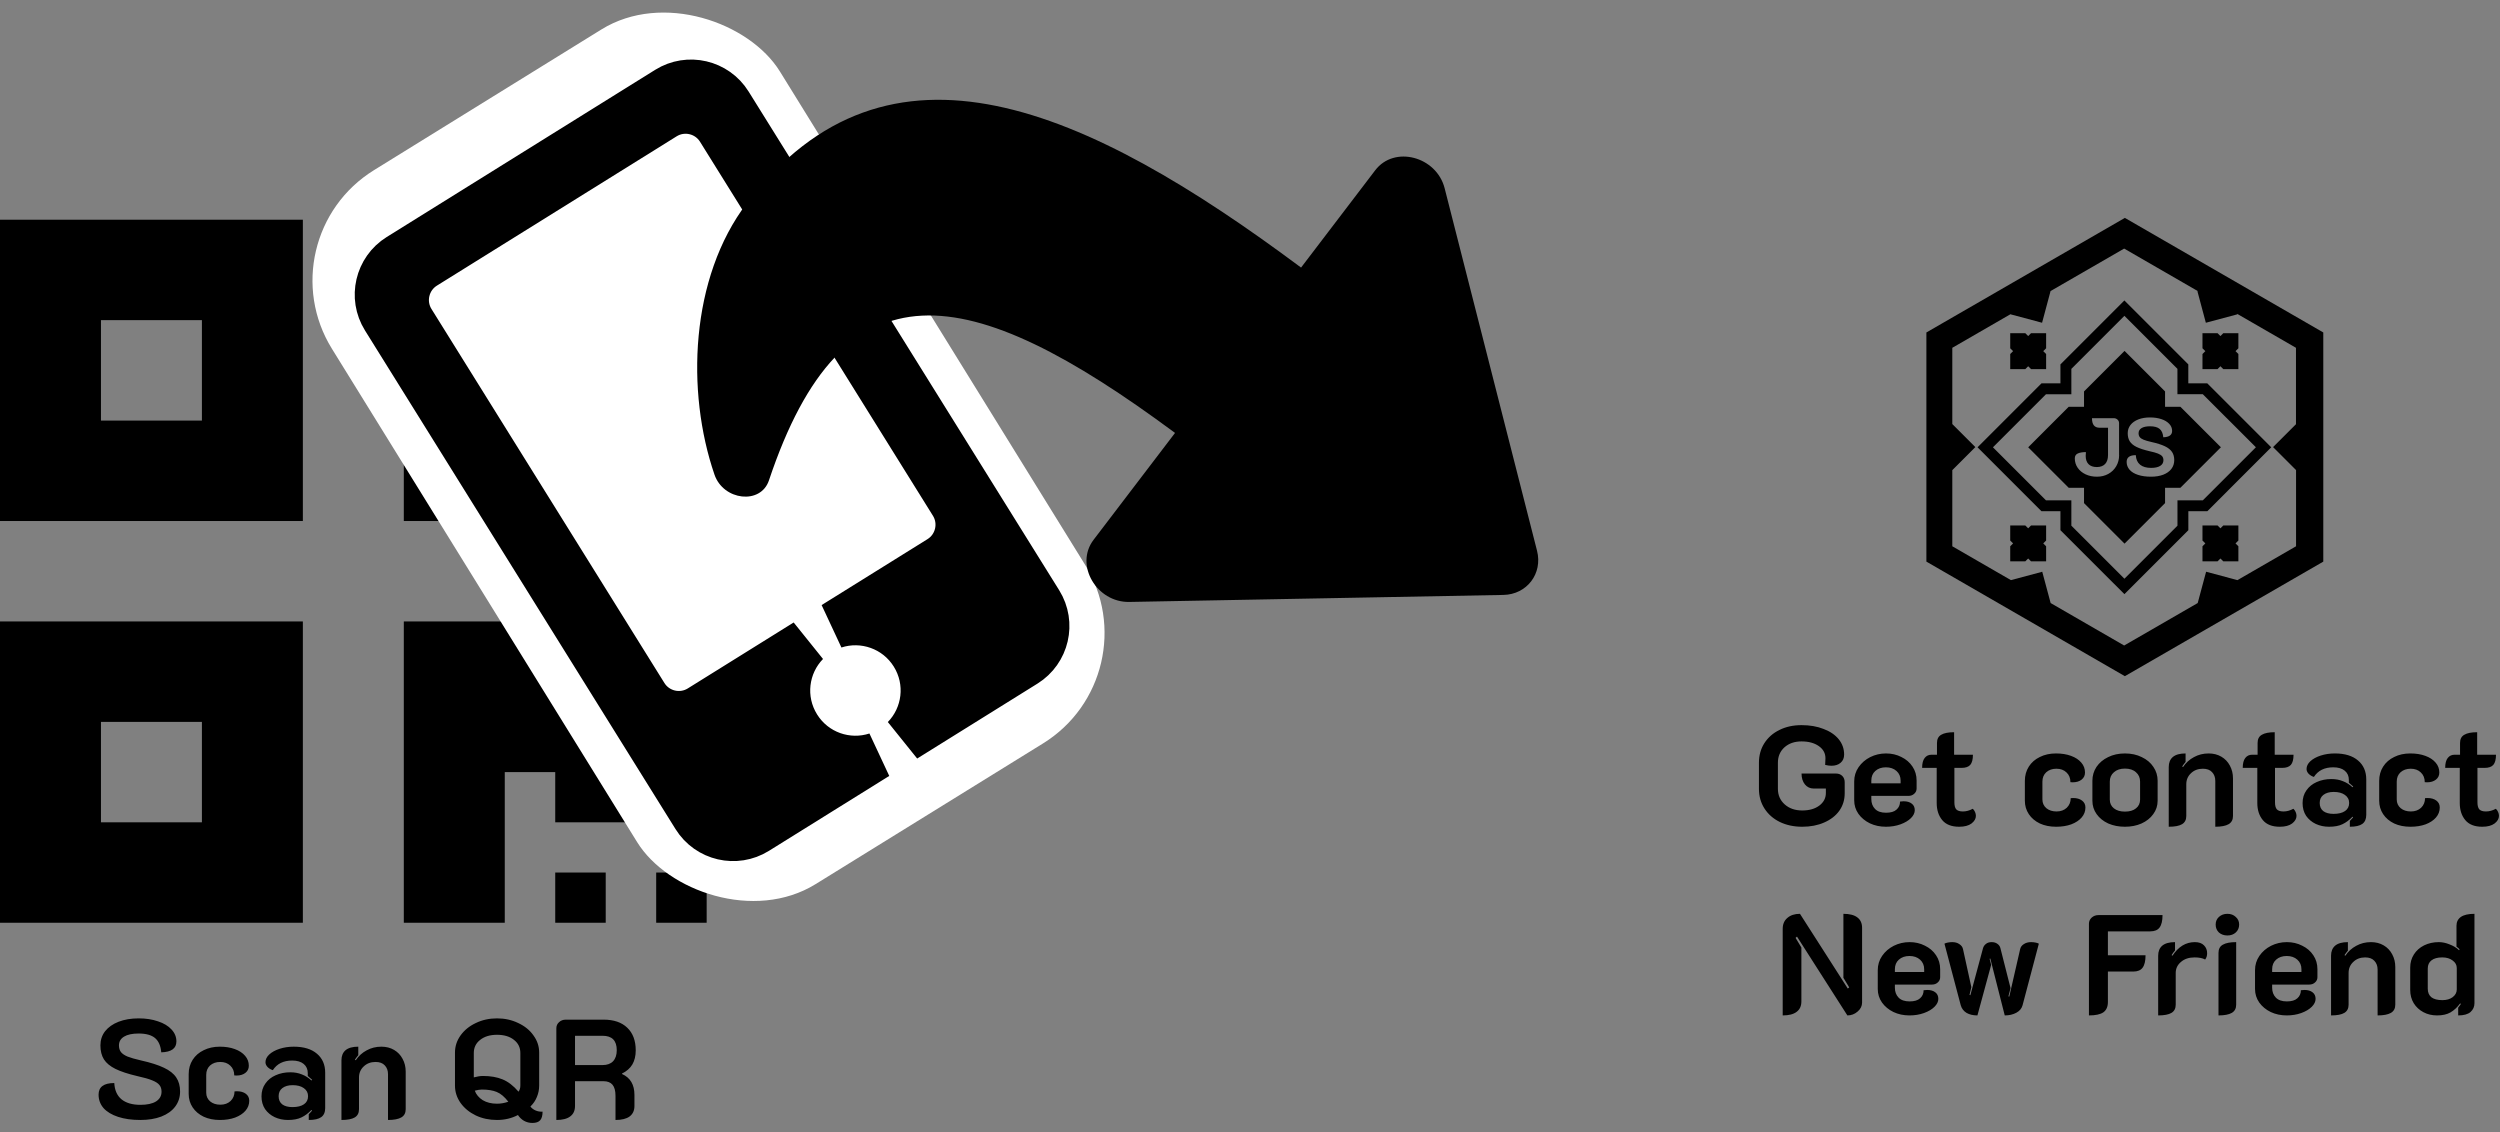 <?xml version="1.0" encoding="UTF-8"?>
<svg width="212px" height="96px" viewBox="0 0 212 96" version="1.1" xmlns="http://www.w3.org/2000/svg" xmlns:xlink="http://www.w3.org/1999/xlink">
    <rect x="0" y="0" width="212" height="96" fill="#808080" stroke="none"/>
    <!-- Generator: Sketch 62 (91390) - https://sketch.com -->
    <title>Group 276</title>
    <desc>Created with Sketch.</desc>
    <g id="Page-1" stroke="none" stroke-width="1" fill="none" fill-rule="evenodd">
        <g id="Artboard" transform="translate(-177, -188)" fill-rule="nonzero">
            <g id="Group-276" transform="translate(177, 184)">
                <path d="M180.188,22.477 L163.358,32.193 L163.358,51.625 L180.188,61.34 L197.015,51.625 L197.015,32.193 L180.188,22.477 Z M194.705,39.966 L192.756,41.914 L194.705,43.863 L194.705,50.324 L189.734,53.195 L187.078,52.483 L186.365,55.138 L180.128,58.739 L173.894,55.138 L173.182,52.483 L170.526,53.195 L165.555,50.324 L165.555,43.868 L167.509,41.914 L165.555,39.96 L165.555,33.494 L170.499,30.639 L170.496,30.655 L173.168,31.37 L173.883,28.698 L173.867,28.693 L180.128,25.079 L186.379,28.688 L186.341,28.698 L187.056,31.37 L189.728,30.655 L189.717,30.617 L194.699,33.494 L194.699,39.966 L194.705,39.966 Z" id="Shape" fill="#000000"></path>
                <path d="M184.897,38.495 L183.597,38.495 L183.597,37.194 L180.161,33.758 L176.725,37.194 L176.725,38.495 L175.425,38.495 L171.992,41.931 L175.425,45.363 L176.725,45.363 L176.725,46.664 L180.161,50.1 L183.597,46.664 L183.597,45.363 L184.897,45.363 L188.333,41.928 L184.897,38.495 Z M179.702,42.589 C179.702,42.94 179.621,43.253 179.459,43.531 C179.297,43.809 179.073,44.028 178.787,44.187 C178.501,44.346 178.177,44.424 177.816,44.424 C177.462,44.424 177.141,44.357 176.855,44.222 C176.569,44.087 176.348,43.901 176.186,43.666 C176.024,43.431 175.943,43.164 175.943,42.87 C175.943,42.673 176.026,42.535 176.191,42.457 C176.356,42.379 176.59,42.338 176.887,42.338 C176.874,42.422 176.866,42.53 176.866,42.659 C176.866,42.961 176.947,43.196 177.109,43.361 C177.271,43.526 177.505,43.606 177.813,43.606 C178.115,43.606 178.35,43.517 178.515,43.345 C178.679,43.169 178.76,42.918 178.76,42.592 L178.76,40.273 L178.053,40.273 C177.835,40.273 177.67,40.206 177.562,40.074 C177.454,39.941 177.4,39.736 177.4,39.461 L179.243,39.461 C179.37,39.461 179.475,39.502 179.565,39.583 C179.654,39.663 179.697,39.766 179.697,39.888 L179.697,42.589 L179.702,42.589 Z M184.134,43.763 C183.972,43.976 183.742,44.138 183.445,44.254 C183.149,44.367 182.803,44.424 182.406,44.424 C181.985,44.424 181.618,44.373 181.305,44.27 C180.992,44.168 180.752,44.022 180.587,43.833 C180.423,43.644 180.339,43.423 180.339,43.172 C180.339,42.789 180.598,42.597 181.116,42.597 C181.135,42.953 181.254,43.221 181.478,43.404 C181.699,43.585 182.012,43.677 182.414,43.677 C182.746,43.677 183.003,43.62 183.186,43.507 C183.367,43.393 183.459,43.231 183.459,43.026 C183.459,42.891 183.424,42.781 183.354,42.694 C183.283,42.608 183.165,42.53 182.997,42.462 C182.83,42.395 182.584,42.327 182.261,42.257 C181.802,42.149 181.443,42.03 181.178,41.901 C180.914,41.771 180.725,41.612 180.606,41.428 C180.49,41.245 180.431,41.013 180.431,40.738 C180.431,40.471 180.509,40.238 180.666,40.036 C180.822,39.836 181.043,39.68 181.332,39.566 C181.618,39.453 181.95,39.399 182.323,39.399 C182.682,39.399 183.003,39.448 183.286,39.542 C183.57,39.636 183.791,39.772 183.953,39.944 C184.115,40.117 184.196,40.317 184.196,40.541 C184.196,40.886 183.945,41.067 183.445,41.08 C183.418,40.759 183.316,40.522 183.138,40.373 C182.96,40.225 182.69,40.149 182.325,40.149 C182.012,40.149 181.772,40.201 181.602,40.303 C181.435,40.406 181.351,40.551 181.351,40.738 C181.351,40.87 181.384,40.978 181.448,41.064 C181.513,41.151 181.624,41.226 181.778,41.288 C181.931,41.35 182.15,41.415 182.436,41.48 C182.916,41.588 183.297,41.706 183.578,41.841 C183.858,41.974 184.061,42.136 184.188,42.325 C184.314,42.513 184.376,42.745 184.376,43.021 C184.376,43.301 184.296,43.55 184.134,43.763 Z" id="Shape" fill="#000000"></path>
                <polygon id="Path" fill="#000000" points="173.511 35.3 172.232 35.3 171.989 35.057 171.746 35.3 170.467 35.3 170.467 34.02 170.71 33.777 170.467 33.535 170.467 32.255 171.746 32.255 171.989 32.498 172.232 32.255 173.511 32.255 173.511 33.535 173.268 33.777 173.511 34.02"></polygon>
                <polygon id="Path" fill="#000000" points="189.815 35.3 188.535 35.3 188.292 35.057 188.049 35.3 186.77 35.3 186.77 34.02 187.013 33.777 186.77 33.535 186.77 32.255 188.049 32.255 188.292 32.498 188.535 32.255 189.815 32.255 189.815 33.535 189.572 33.777 189.815 34.02"></polygon>
                <polygon id="Path" fill="#000000" points="189.815 51.603 188.535 51.603 188.292 51.36 188.049 51.603 186.77 51.603 186.77 50.324 187.013 50.081 186.77 49.838 186.77 48.559 188.049 48.559 188.292 48.802 188.535 48.559 189.815 48.559 189.815 49.838 189.572 50.081 189.815 50.324"></polygon>
                <polygon id="Path" fill="#000000" points="173.511 51.603 172.232 51.603 171.989 51.36 171.746 51.603 170.467 51.603 170.467 50.324 170.71 50.081 170.467 49.838 170.467 48.559 171.746 48.559 171.989 48.802 172.232 48.559 173.511 48.559 173.511 49.838 173.268 50.081 173.511 50.324"></polygon>
                <path d="M180.15,54.383 L174.725,48.961 L174.725,47.352 L173.117,47.352 L167.695,41.931 L173.117,36.509 L174.725,36.509 L174.725,34.9 L180.147,29.478 L185.569,34.9 L185.569,36.509 L187.178,36.509 L192.6,41.931 L187.18,47.352 L185.572,47.352 L185.572,48.961 L180.15,54.383 Z M175.651,48.578 L180.15,53.077 L184.649,48.578 L184.649,46.427 L186.8,46.427 L191.299,41.928 L186.797,37.429 L184.646,37.429 L184.646,35.278 L180.15,30.782 L175.651,35.281 L175.651,37.432 L173.5,37.432 L169.001,41.931 L173.5,46.429 L175.651,46.429 L175.651,48.578 Z" id="Shape" fill="#000000"></path>
                <path d="M152.83,74.108 C152.118,74.108 151.482,73.972 150.922,73.7 C150.37,73.428 149.938,73.048 149.626,72.56 C149.314,72.072 149.158,71.516 149.158,70.892 L149.158,68.684 C149.158,68.06 149.31,67.508 149.614,67.028 C149.926,66.54 150.354,66.164 150.898,65.9 C151.442,65.628 152.066,65.492 152.77,65.492 C153.474,65.492 154.098,65.6 154.642,65.816 C155.194,66.024 155.622,66.316 155.926,66.692 C156.23,67.068 156.382,67.5 156.382,67.988 C156.382,68.284 156.282,68.516 156.082,68.684 C155.89,68.852 155.63,68.936 155.302,68.936 C155.142,68.936 154.966,68.912 154.774,68.864 C154.79,68.672 154.798,68.484 154.798,68.3 C154.798,67.876 154.61,67.532 154.234,67.268 C153.858,67.004 153.37,66.872 152.77,66.872 C152.178,66.872 151.694,67.04 151.318,67.376 C150.95,67.712 150.766,68.148 150.766,68.684 L150.766,70.892 C150.766,71.428 150.958,71.868 151.342,72.212 C151.726,72.556 152.222,72.728 152.83,72.728 C153.422,72.728 153.902,72.592 154.27,72.32 C154.646,72.04 154.834,71.68 154.834,71.24 L154.834,70.868 L153.802,70.868 C153.498,70.868 153.25,70.752 153.058,70.52 C152.866,70.28 152.77,69.972 152.77,69.596 L155.686,69.596 C155.91,69.596 156.09,69.664 156.226,69.8 C156.362,69.936 156.43,70.116 156.43,70.34 L156.43,71.276 C156.43,71.828 156.278,72.32 155.974,72.752 C155.67,73.176 155.242,73.508 154.69,73.748 C154.146,73.988 153.526,74.108 152.83,74.108 Z M159.924,74.108 C159.428,74.108 158.976,74.012 158.568,73.82 C158.16,73.62 157.836,73.352 157.596,73.016 C157.356,72.672 157.236,72.288 157.236,71.864 L157.236,70.268 C157.236,69.82 157.36,69.416 157.608,69.056 C157.856,68.696 158.184,68.412 158.592,68.204 C159.008,67.996 159.456,67.892 159.936,67.892 C160.408,67.892 160.84,67.992 161.232,68.192 C161.632,68.384 161.948,68.656 162.18,69.008 C162.412,69.352 162.528,69.748 162.528,70.196 L162.528,70.868 C162.528,71.044 162.46,71.192 162.324,71.312 C162.196,71.432 162.032,71.492 161.832,71.492 L158.688,71.492 L158.688,71.756 C158.688,72.1 158.792,72.38 159,72.596 C159.208,72.812 159.52,72.92 159.936,72.92 C160.336,72.92 160.632,72.832 160.824,72.656 C161.024,72.48 161.124,72.252 161.124,71.972 C161.268,71.956 161.368,71.948 161.424,71.948 C161.72,71.948 161.952,72.016 162.12,72.152 C162.288,72.28 162.372,72.464 162.372,72.704 C162.372,72.936 162.264,73.16 162.048,73.376 C161.832,73.592 161.536,73.768 161.16,73.904 C160.784,74.04 160.372,74.108 159.924,74.108 Z M161.172,70.424 L161.172,70.196 C161.172,69.86 161.056,69.588 160.824,69.38 C160.592,69.172 160.292,69.068 159.924,69.068 C159.556,69.068 159.256,69.172 159.024,69.38 C158.8,69.58 158.688,69.852 158.688,70.196 L158.688,70.424 L161.172,70.424 Z M166.14,74.108 C165.492,74.108 165.012,73.92 164.7,73.544 C164.388,73.168 164.232,72.684 164.232,72.092 L164.232,69.116 L162.996,69.116 C162.996,68.74 163.068,68.46 163.212,68.276 C163.356,68.092 163.548,68 163.788,68 L164.256,68 L164.256,67.004 C164.256,66.676 164.376,66.444 164.616,66.308 C164.856,66.164 165.22,66.092 165.708,66.092 L165.708,68 L167.304,68 C167.304,68.4 167.228,68.688 167.076,68.864 C166.924,69.032 166.68,69.116 166.344,69.116 L165.732,69.116 L165.732,72.032 C165.732,72.312 165.784,72.512 165.888,72.632 C166,72.752 166.188,72.812 166.452,72.812 C166.732,72.812 167.012,72.736 167.292,72.584 C167.372,72.656 167.436,72.748 167.484,72.86 C167.532,72.964 167.556,73.072 167.556,73.184 C167.556,73.424 167.432,73.64 167.184,73.832 C166.936,74.016 166.588,74.108 166.14,74.108 Z M174.36,74.108 C173.84,74.108 173.38,74.016 172.98,73.832 C172.58,73.64 172.268,73.376 172.044,73.04 C171.82,72.704 171.708,72.324 171.708,71.9 L171.708,70.22 C171.708,69.764 171.82,69.36 172.044,69.008 C172.268,68.656 172.58,68.384 172.98,68.192 C173.38,67.992 173.836,67.892 174.348,67.892 C174.828,67.892 175.252,67.96 175.62,68.096 C175.996,68.232 176.288,68.424 176.496,68.672 C176.704,68.912 176.808,69.192 176.808,69.512 C176.808,69.76 176.712,69.96 176.52,70.112 C176.328,70.264 176.076,70.34 175.764,70.34 C175.676,70.34 175.612,70.336 175.572,70.328 C175.572,69.984 175.46,69.708 175.236,69.5 C175.02,69.292 174.736,69.188 174.384,69.188 C174.032,69.188 173.744,69.288 173.52,69.488 C173.304,69.688 173.196,69.952 173.196,70.28 L173.196,71.792 C173.196,72.096 173.308,72.344 173.532,72.536 C173.756,72.72 174.044,72.812 174.396,72.812 C174.748,72.812 175.036,72.708 175.26,72.5 C175.484,72.284 175.596,72.012 175.596,71.684 C175.644,71.676 175.712,71.672 175.8,71.672 C176.112,71.672 176.364,71.744 176.556,71.888 C176.748,72.032 176.844,72.228 176.844,72.476 C176.844,72.796 176.736,73.08 176.52,73.328 C176.312,73.568 176.02,73.76 175.644,73.904 C175.268,74.04 174.84,74.108 174.36,74.108 Z M180.195,74.108 C179.675,74.108 179.203,74.016 178.779,73.832 C178.363,73.64 178.035,73.376 177.795,73.04 C177.555,72.704 177.435,72.324 177.435,71.9 L177.435,70.208 C177.435,69.776 177.551,69.384 177.783,69.032 C178.023,68.68 178.351,68.404 178.767,68.204 C179.183,67.996 179.659,67.892 180.195,67.892 C180.731,67.892 181.207,67.996 181.623,68.204 C182.047,68.404 182.375,68.68 182.607,69.032 C182.847,69.384 182.967,69.776 182.967,70.208 L182.967,71.9 C182.967,72.324 182.843,72.704 182.595,73.04 C182.355,73.376 182.023,73.64 181.599,73.832 C181.183,74.016 180.715,74.108 180.195,74.108 Z M180.195,72.824 C180.595,72.824 180.907,72.732 181.131,72.548 C181.363,72.364 181.479,72.116 181.479,71.804 L181.479,70.28 C181.479,69.952 181.363,69.688 181.131,69.488 C180.907,69.28 180.595,69.176 180.195,69.176 C179.803,69.176 179.491,69.28 179.259,69.488 C179.027,69.688 178.911,69.952 178.911,70.28 L178.911,71.804 C178.911,72.116 179.027,72.364 179.259,72.548 C179.491,72.732 179.803,72.824 180.195,72.824 Z M183.909,69.044 C183.909,68.676 184.025,68.392 184.257,68.192 C184.497,67.992 184.857,67.892 185.337,67.892 L185.337,68.612 C185.241,68.724 185.145,68.852 185.049,68.996 L185.121,69.044 C185.361,68.684 185.669,68.404 186.045,68.204 C186.421,67.996 186.837,67.892 187.293,67.892 C187.701,67.892 188.061,67.984 188.373,68.168 C188.685,68.352 188.925,68.604 189.093,68.924 C189.269,69.244 189.357,69.604 189.357,70.004 L189.357,73.196 C189.357,73.516 189.233,73.748 188.985,73.892 C188.737,74.036 188.361,74.108 187.857,74.108 L187.857,70.22 C187.857,69.916 187.765,69.668 187.581,69.476 C187.405,69.284 187.145,69.188 186.801,69.188 C186.393,69.188 186.057,69.316 185.793,69.572 C185.529,69.82 185.397,70.132 185.397,70.508 L185.397,73.196 C185.397,73.516 185.277,73.748 185.037,73.892 C184.797,74.036 184.421,74.108 183.909,74.108 L183.909,69.044 Z M193.328,74.108 C192.68,74.108 192.2,73.92 191.888,73.544 C191.576,73.168 191.42,72.684 191.42,72.092 L191.42,69.116 L190.184,69.116 C190.184,68.74 190.256,68.46 190.4,68.276 C190.544,68.092 190.736,68 190.976,68 L191.444,68 L191.444,67.004 C191.444,66.676 191.564,66.444 191.804,66.308 C192.044,66.164 192.408,66.092 192.896,66.092 L192.896,68 L194.492,68 C194.492,68.4 194.416,68.688 194.264,68.864 C194.112,69.032 193.868,69.116 193.532,69.116 L192.92,69.116 L192.92,72.032 C192.92,72.312 192.972,72.512 193.076,72.632 C193.188,72.752 193.376,72.812 193.64,72.812 C193.92,72.812 194.2,72.736 194.48,72.584 C194.56,72.656 194.624,72.748 194.672,72.86 C194.72,72.964 194.744,73.072 194.744,73.184 C194.744,73.424 194.62,73.64 194.372,73.832 C194.124,74.016 193.776,74.108 193.328,74.108 Z M197.503,74.108 C197.095,74.108 196.719,74.028 196.375,73.868 C196.039,73.708 195.767,73.48 195.559,73.184 C195.359,72.88 195.259,72.52 195.259,72.104 C195.259,71.688 195.367,71.328 195.583,71.024 C195.799,70.712 196.091,70.476 196.459,70.316 C196.835,70.148 197.247,70.064 197.695,70.064 C198.063,70.064 198.391,70.124 198.679,70.244 C198.975,70.356 199.247,70.528 199.495,70.76 L199.555,70.7 C199.483,70.628 199.359,70.52 199.183,70.376 L199.183,70.136 C199.183,69.808 199.067,69.548 198.835,69.356 C198.603,69.164 198.279,69.068 197.863,69.068 C197.119,69.068 196.571,69.34 196.219,69.884 C196.043,69.828 195.895,69.74 195.775,69.62 C195.655,69.492 195.595,69.356 195.595,69.212 C195.595,68.972 195.703,68.752 195.919,68.552 C196.135,68.352 196.427,68.192 196.795,68.072 C197.163,67.952 197.563,67.892 197.995,67.892 C198.843,67.892 199.499,68.092 199.963,68.492 C200.427,68.884 200.659,69.42 200.659,70.1 L200.659,73.1 C200.659,73.452 200.547,73.708 200.323,73.868 C200.099,74.028 199.747,74.108 199.267,74.108 L199.267,73.616 C199.403,73.48 199.495,73.38 199.543,73.316 L199.495,73.256 C199.231,73.536 198.947,73.748 198.643,73.892 C198.347,74.036 197.967,74.108 197.503,74.108 Z M197.887,73.016 C198.303,73.016 198.627,72.936 198.859,72.776 C199.091,72.616 199.207,72.388 199.207,72.092 C199.207,71.804 199.087,71.576 198.847,71.408 C198.615,71.24 198.299,71.156 197.899,71.156 C197.531,71.156 197.239,71.24 197.023,71.408 C196.815,71.568 196.711,71.796 196.711,72.092 C196.711,72.396 196.815,72.628 197.023,72.788 C197.231,72.94 197.519,73.016 197.887,73.016 Z M204.407,74.108 C203.887,74.108 203.427,74.016 203.027,73.832 C202.627,73.64 202.315,73.376 202.091,73.04 C201.867,72.704 201.755,72.324 201.755,71.9 L201.755,70.22 C201.755,69.764 201.867,69.36 202.091,69.008 C202.315,68.656 202.627,68.384 203.027,68.192 C203.427,67.992 203.883,67.892 204.395,67.892 C204.875,67.892 205.299,67.96 205.667,68.096 C206.043,68.232 206.335,68.424 206.543,68.672 C206.751,68.912 206.855,69.192 206.855,69.512 C206.855,69.76 206.759,69.96 206.567,70.112 C206.375,70.264 206.123,70.34 205.811,70.34 C205.723,70.34 205.659,70.336 205.619,70.328 C205.619,69.984 205.507,69.708 205.283,69.5 C205.067,69.292 204.783,69.188 204.431,69.188 C204.079,69.188 203.791,69.288 203.567,69.488 C203.351,69.688 203.243,69.952 203.243,70.28 L203.243,71.792 C203.243,72.096 203.355,72.344 203.579,72.536 C203.803,72.72 204.091,72.812 204.443,72.812 C204.795,72.812 205.083,72.708 205.307,72.5 C205.531,72.284 205.643,72.012 205.643,71.684 C205.691,71.676 205.759,71.672 205.847,71.672 C206.159,71.672 206.411,71.744 206.603,71.888 C206.795,72.032 206.891,72.228 206.891,72.476 C206.891,72.796 206.783,73.08 206.567,73.328 C206.359,73.568 206.067,73.76 205.691,73.904 C205.315,74.04 204.887,74.108 204.407,74.108 Z M210.496,74.108 C209.848,74.108 209.368,73.92 209.056,73.544 C208.744,73.168 208.588,72.684 208.588,72.092 L208.588,69.116 L207.352,69.116 C207.352,68.74 207.424,68.46 207.568,68.276 C207.712,68.092 207.904,68 208.144,68 L208.612,68 L208.612,67.004 C208.612,66.676 208.732,66.444 208.972,66.308 C209.212,66.164 209.576,66.092 210.064,66.092 L210.064,68 L211.66,68 C211.66,68.4 211.584,68.688 211.432,68.864 C211.28,69.032 211.036,69.116 210.7,69.116 L210.088,69.116 L210.088,72.032 C210.088,72.312 210.14,72.512 210.244,72.632 C210.356,72.752 210.544,72.812 210.808,72.812 C211.088,72.812 211.368,72.736 211.648,72.584 C211.728,72.656 211.792,72.748 211.84,72.86 C211.888,72.964 211.912,73.072 211.912,73.184 C211.912,73.424 211.788,73.64 211.54,73.832 C211.292,74.016 210.944,74.108 210.496,74.108 Z M151.173,82.764 C151.173,82.372 151.305,82.064 151.569,81.84 C151.833,81.608 152.189,81.492 152.637,81.492 L156.693,87.828 L156.813,87.732 L156.321,86.916 L156.321,81.492 C156.841,81.492 157.233,81.592 157.497,81.792 C157.769,81.992 157.905,82.288 157.905,82.68 L157.905,89.016 C157.905,89.312 157.777,89.568 157.521,89.784 C157.273,90 156.985,90.108 156.657,90.108 L152.385,83.424 L152.265,83.532 L152.757,84.348 L152.757,88.92 C152.757,89.312 152.621,89.608 152.349,89.808 C152.085,90.008 151.693,90.108 151.173,90.108 L151.173,82.764 Z M161.922,90.108 C161.426,90.108 160.974,90.012 160.566,89.82 C160.158,89.62 159.834,89.352 159.594,89.016 C159.354,88.672 159.234,88.288 159.234,87.864 L159.234,86.268 C159.234,85.82 159.358,85.416 159.606,85.056 C159.854,84.696 160.182,84.412 160.59,84.204 C161.006,83.996 161.454,83.892 161.934,83.892 C162.406,83.892 162.838,83.992 163.23,84.192 C163.63,84.384 163.946,84.656 164.178,85.008 C164.41,85.352 164.526,85.748 164.526,86.196 L164.526,86.868 C164.526,87.044 164.458,87.192 164.322,87.312 C164.194,87.432 164.03,87.492 163.83,87.492 L160.686,87.492 L160.686,87.756 C160.686,88.1 160.79,88.38 160.998,88.596 C161.206,88.812 161.518,88.92 161.934,88.92 C162.334,88.92 162.63,88.832 162.822,88.656 C163.022,88.48 163.122,88.252 163.122,87.972 C163.266,87.956 163.366,87.948 163.422,87.948 C163.718,87.948 163.95,88.016 164.118,88.152 C164.286,88.28 164.37,88.464 164.37,88.704 C164.37,88.936 164.262,89.16 164.046,89.376 C163.83,89.592 163.534,89.768 163.158,89.904 C162.782,90.04 162.37,90.108 161.922,90.108 Z M163.17,86.424 L163.17,86.196 C163.17,85.86 163.054,85.588 162.822,85.38 C162.59,85.172 162.29,85.068 161.922,85.068 C161.554,85.068 161.254,85.172 161.022,85.38 C160.798,85.58 160.686,85.852 160.686,86.196 L160.686,86.424 L163.17,86.424 Z M167.686,90.108 C167.318,90.108 167.01,90.036 166.762,89.892 C166.514,89.74 166.35,89.524 166.27,89.244 L164.89,84.024 C164.954,83.984 165.05,83.952 165.178,83.928 C165.306,83.904 165.43,83.892 165.55,83.892 C165.79,83.892 165.99,83.948 166.15,84.06 C166.318,84.164 166.422,84.304 166.462,84.48 L167.17,87.708 L167.014,88.368 L167.086,88.392 L168.166,84.384 C168.214,84.24 168.298,84.124 168.418,84.036 C168.538,83.94 168.694,83.892 168.886,83.892 C169.086,83.892 169.25,83.94 169.378,84.036 C169.506,84.124 169.59,84.24 169.63,84.384 L170.494,87.792 L170.314,88.488 L170.386,88.512 L171.31,84.48 C171.35,84.304 171.454,84.164 171.622,84.06 C171.79,83.948 171.994,83.892 172.234,83.892 C172.362,83.892 172.486,83.904 172.606,83.928 C172.734,83.952 172.83,83.984 172.894,84.024 L171.514,89.244 C171.442,89.516 171.266,89.728 170.986,89.88 C170.706,90.032 170.378,90.108 170.002,90.108 L168.778,85.284 L168.718,85.308 L168.85,85.824 L167.686,90.108 Z M177.142,82.332 C177.142,82.132 177.218,81.96 177.37,81.816 C177.53,81.672 177.722,81.6 177.946,81.6 L183.382,81.6 C183.382,82.08 183.298,82.432 183.13,82.656 C182.97,82.872 182.706,82.98 182.338,82.98 L178.75,82.98 L178.75,85.008 L181.942,85.008 C181.942,85.488 181.858,85.84 181.69,86.064 C181.53,86.28 181.266,86.388 180.898,86.388 L178.75,86.388 L178.75,88.968 C178.75,89.368 178.622,89.66 178.366,89.844 C178.11,90.02 177.702,90.108 177.142,90.108 L177.142,82.332 Z M186.097,85.188 C185.625,85.188 185.241,85.316 184.945,85.572 C184.649,85.82 184.501,86.132 184.501,86.508 L184.501,89.196 C184.501,89.516 184.381,89.748 184.141,89.892 C183.901,90.036 183.525,90.108 183.013,90.108 L183.013,85.044 C183.013,84.676 183.129,84.392 183.361,84.192 C183.601,83.992 183.961,83.892 184.441,83.892 L184.441,84.6 C184.321,84.736 184.225,84.868 184.153,84.996 L184.225,85.044 C184.729,84.276 185.361,83.892 186.121,83.892 C186.465,83.892 186.725,83.984 186.901,84.168 C187.077,84.344 187.165,84.568 187.165,84.84 C187.165,85.048 187.109,85.224 186.997,85.368 C186.781,85.248 186.481,85.188 186.097,85.188 Z M188.884,83.328 C188.596,83.328 188.356,83.244 188.164,83.076 C187.98,82.9 187.888,82.676 187.888,82.404 C187.888,82.14 187.98,81.924 188.164,81.756 C188.356,81.58 188.596,81.492 188.884,81.492 C189.172,81.492 189.408,81.58 189.592,81.756 C189.784,81.924 189.88,82.14 189.88,82.404 C189.88,82.676 189.784,82.9 189.592,83.076 C189.408,83.244 189.172,83.328 188.884,83.328 Z M188.128,84.804 C188.128,84.476 188.252,84.244 188.5,84.108 C188.748,83.964 189.124,83.892 189.628,83.892 L189.628,89.196 C189.628,89.516 189.504,89.748 189.256,89.892 C189.008,90.036 188.632,90.108 188.128,90.108 L188.128,84.804 Z M193.914,90.108 C193.418,90.108 192.966,90.012 192.558,89.82 C192.15,89.62 191.826,89.352 191.586,89.016 C191.346,88.672 191.226,88.288 191.226,87.864 L191.226,86.268 C191.226,85.82 191.35,85.416 191.598,85.056 C191.846,84.696 192.174,84.412 192.582,84.204 C192.998,83.996 193.446,83.892 193.926,83.892 C194.398,83.892 194.83,83.992 195.222,84.192 C195.622,84.384 195.938,84.656 196.17,85.008 C196.402,85.352 196.518,85.748 196.518,86.196 L196.518,86.868 C196.518,87.044 196.45,87.192 196.314,87.312 C196.186,87.432 196.022,87.492 195.822,87.492 L192.678,87.492 L192.678,87.756 C192.678,88.1 192.782,88.38 192.99,88.596 C193.198,88.812 193.51,88.92 193.926,88.92 C194.326,88.92 194.622,88.832 194.814,88.656 C195.014,88.48 195.114,88.252 195.114,87.972 C195.258,87.956 195.358,87.948 195.414,87.948 C195.71,87.948 195.942,88.016 196.11,88.152 C196.278,88.28 196.362,88.464 196.362,88.704 C196.362,88.936 196.254,89.16 196.038,89.376 C195.822,89.592 195.526,89.768 195.15,89.904 C194.774,90.04 194.362,90.108 193.914,90.108 Z M195.162,86.424 L195.162,86.196 C195.162,85.86 195.046,85.588 194.814,85.38 C194.582,85.172 194.282,85.068 193.914,85.068 C193.546,85.068 193.246,85.172 193.014,85.38 C192.79,85.58 192.678,85.852 192.678,86.196 L192.678,86.424 L195.162,86.424 Z M197.673,85.044 C197.673,84.676 197.789,84.392 198.021,84.192 C198.261,83.992 198.621,83.892 199.101,83.892 L199.101,84.612 C199.005,84.724 198.909,84.852 198.813,84.996 L198.885,85.044 C199.125,84.684 199.433,84.404 199.809,84.204 C200.185,83.996 200.601,83.892 201.057,83.892 C201.465,83.892 201.825,83.984 202.137,84.168 C202.449,84.352 202.689,84.604 202.857,84.924 C203.033,85.244 203.121,85.604 203.121,86.004 L203.121,89.196 C203.121,89.516 202.997,89.748 202.749,89.892 C202.501,90.036 202.125,90.108 201.621,90.108 L201.621,86.22 C201.621,85.916 201.529,85.668 201.345,85.476 C201.169,85.284 200.909,85.188 200.565,85.188 C200.157,85.188 199.821,85.316 199.557,85.572 C199.293,85.82 199.161,86.132 199.161,86.508 L199.161,89.196 C199.161,89.516 199.041,89.748 198.801,89.892 C198.561,90.036 198.185,90.108 197.673,90.108 L197.673,85.044 Z M206.666,90.108 C206.234,90.108 205.846,90.016 205.502,89.832 C205.158,89.648 204.886,89.396 204.686,89.076 C204.486,88.748 204.386,88.372 204.386,87.948 L204.386,86.052 C204.386,85.636 204.49,85.264 204.698,84.936 C204.906,84.608 205.194,84.352 205.562,84.168 C205.938,83.984 206.354,83.892 206.81,83.892 C207.106,83.892 207.41,83.956 207.722,84.084 C208.042,84.204 208.31,84.368 208.526,84.576 L208.574,84.516 C208.534,84.452 208.446,84.372 208.31,84.276 L208.31,82.5 C208.31,82.18 208.434,81.932 208.682,81.756 C208.938,81.58 209.322,81.492 209.834,81.492 L209.834,89.076 C209.834,89.372 209.722,89.62 209.498,89.82 C209.274,90.012 208.926,90.108 208.454,90.108 L208.454,89.448 C208.558,89.32 208.634,89.216 208.682,89.136 L208.622,89.088 C208.374,89.424 208.098,89.68 207.794,89.856 C207.498,90.024 207.122,90.108 206.666,90.108 Z M207.11,88.812 C207.47,88.812 207.762,88.728 207.986,88.56 C208.218,88.384 208.334,88.164 208.334,87.9 L208.334,86.088 C208.334,85.832 208.218,85.62 207.986,85.452 C207.762,85.276 207.466,85.188 207.098,85.188 C206.706,85.188 206.402,85.272 206.186,85.44 C205.978,85.6 205.874,85.832 205.874,86.136 L205.874,87.84 C205.874,88.16 205.978,88.404 206.186,88.572 C206.402,88.732 206.71,88.812 207.11,88.812 Z" id="Shape" fill="#000000"></path>
                <path d="M11.899,98.974 C11.179,98.974 10.551,98.886 10.015,98.71 C9.479,98.534 9.067,98.286 8.779,97.966 C8.499,97.638 8.359,97.258 8.359,96.826 C8.359,96.17 8.803,95.842 9.691,95.842 C9.723,96.45 9.927,96.91 10.303,97.222 C10.687,97.534 11.223,97.69 11.911,97.69 C12.479,97.69 12.919,97.594 13.231,97.402 C13.543,97.202 13.699,96.926 13.699,96.574 C13.699,96.342 13.639,96.154 13.519,96.01 C13.399,95.858 13.195,95.726 12.907,95.614 C12.619,95.494 12.199,95.374 11.647,95.254 C10.863,95.07 10.243,94.866 9.787,94.642 C9.339,94.418 9.015,94.15 8.815,93.838 C8.615,93.518 8.515,93.122 8.515,92.65 C8.515,92.194 8.647,91.794 8.911,91.45 C9.183,91.106 9.563,90.838 10.051,90.646 C10.547,90.454 11.115,90.358 11.755,90.358 C12.371,90.358 12.919,90.442 13.399,90.61 C13.887,90.77 14.267,90.998 14.539,91.294 C14.819,91.59 14.959,91.93 14.959,92.314 C14.959,92.906 14.531,93.214 13.675,93.238 C13.627,92.686 13.451,92.282 13.147,92.026 C12.843,91.77 12.379,91.642 11.755,91.642 C11.219,91.642 10.807,91.73 10.519,91.906 C10.231,92.082 10.087,92.33 10.087,92.65 C10.087,92.874 10.143,93.062 10.255,93.214 C10.367,93.358 10.555,93.486 10.819,93.598 C11.083,93.702 11.459,93.81 11.947,93.922 C12.771,94.106 13.423,94.314 13.903,94.546 C14.383,94.77 14.731,95.046 14.947,95.374 C15.163,95.694 15.271,96.09 15.271,96.562 C15.271,97.05 15.131,97.478 14.851,97.846 C14.579,98.206 14.187,98.486 13.675,98.686 C13.171,98.878 12.579,98.974 11.899,98.974 Z M24.419,98.974 C24.012,98.974 23.636,98.894 23.291,98.734 C22.956,98.574 22.683,98.346 22.476,98.05 C22.276,97.746 22.175,97.386 22.175,96.97 C22.175,96.554 22.284,96.194 22.5,95.89 C22.715,95.578 23.008,95.342 23.375,95.182 C23.752,95.014 24.163,94.93 24.611,94.93 C24.98,94.93 25.308,94.99 25.596,95.11 C25.892,95.222 26.163,95.394 26.412,95.626 L26.471,95.566 C26.399,95.494 26.276,95.386 26.099,95.242 L26.099,95.002 C26.099,94.674 25.983,94.414 25.752,94.222 C25.52,94.03 25.195,93.934 24.779,93.934 C24.035,93.934 23.488,94.206 23.136,94.75 C22.959,94.694 22.811,94.606 22.692,94.486 C22.572,94.358 22.512,94.222 22.512,94.078 C22.512,93.838 22.619,93.618 22.835,93.418 C23.052,93.218 23.343,93.058 23.712,92.938 C24.079,92.818 24.48,92.758 24.912,92.758 C25.759,92.758 26.416,92.958 26.88,93.358 C27.343,93.75 27.576,94.286 27.576,94.966 L27.576,97.966 C27.576,98.318 27.463,98.574 27.239,98.734 C27.015,98.894 26.663,98.974 26.183,98.974 L26.183,98.482 C26.32,98.346 26.412,98.246 26.459,98.182 L26.412,98.122 C26.148,98.402 25.863,98.614 25.559,98.758 C25.264,98.902 24.884,98.974 24.419,98.974 Z M24.803,97.882 C25.22,97.882 25.544,97.802 25.776,97.642 C26.008,97.482 26.123,97.254 26.123,96.958 C26.123,96.67 26.003,96.442 25.764,96.274 C25.532,96.106 25.215,96.022 24.816,96.022 C24.448,96.022 24.155,96.106 23.939,96.274 C23.732,96.434 23.628,96.662 23.628,96.958 C23.628,97.262 23.732,97.494 23.939,97.654 C24.148,97.806 24.436,97.882 24.803,97.882 Z M18.652,98.974 C18.132,98.974 17.672,98.882 17.272,98.698 C16.872,98.506 16.56,98.242 16.336,97.906 C16.112,97.57 16,97.19 16,96.766 L16,95.086 C16,94.63 16.112,94.226 16.336,93.874 C16.56,93.522 16.872,93.25 17.272,93.058 C17.672,92.858 18.128,92.758 18.64,92.758 C19.12,92.758 19.544,92.826 19.912,92.962 C20.288,93.098 20.58,93.29 20.788,93.538 C20.996,93.778 21.1,94.058 21.1,94.378 C21.1,94.626 21.004,94.826 20.812,94.978 C20.62,95.13 20.368,95.206 20.056,95.206 C19.968,95.206 19.904,95.202 19.864,95.194 C19.864,94.85 19.752,94.574 19.528,94.366 C19.312,94.158 19.028,94.054 18.676,94.054 C18.324,94.054 18.036,94.154 17.812,94.354 C17.596,94.554 17.488,94.818 17.488,95.146 L17.488,96.658 C17.488,96.962 17.6,97.21 17.824,97.402 C18.048,97.586 18.336,97.678 18.688,97.678 C19.04,97.678 19.328,97.574 19.552,97.366 C19.776,97.15 19.888,96.878 19.888,96.55 C19.936,96.542 20.004,96.538 20.092,96.538 C20.404,96.538 20.656,96.61 20.848,96.754 C21.04,96.898 21.136,97.094 21.136,97.342 C21.136,97.662 21.028,97.946 20.812,98.194 C20.604,98.434 20.312,98.626 19.936,98.77 C19.56,98.906 19.132,98.974 18.652,98.974 Z M28.955,93.91 C28.955,93.542 29.071,93.258 29.303,93.058 C29.543,92.858 29.903,92.758 30.383,92.758 L30.383,93.478 C30.287,93.59 30.191,93.718 30.095,93.862 L30.167,93.91 C30.407,93.55 30.715,93.27 31.091,93.07 C31.467,92.862 31.883,92.758 32.339,92.758 C32.747,92.758 33.107,92.85 33.419,93.034 C33.731,93.218 33.971,93.47 34.139,93.79 C34.315,94.11 34.403,94.47 34.403,94.87 L34.403,98.062 C34.403,98.382 34.279,98.614 34.031,98.758 C33.783,98.902 33.407,98.974 32.903,98.974 L32.903,95.086 C32.903,94.782 32.811,94.534 32.627,94.342 C32.451,94.15 32.191,94.054 31.847,94.054 C31.439,94.054 31.103,94.182 30.839,94.438 C30.575,94.686 30.443,94.998 30.443,95.374 L30.443,98.062 C30.443,98.382 30.323,98.614 30.083,98.758 C29.843,98.902 29.467,98.974 28.955,98.974 L28.955,93.91 Z M45.146,99.226 C44.89,99.226 44.654,99.166 44.438,99.046 C44.23,98.926 44.058,98.762 43.922,98.554 C43.386,98.834 42.794,98.974 42.146,98.974 C41.49,98.974 40.89,98.846 40.346,98.59 C39.802,98.326 39.37,97.97 39.05,97.522 C38.738,97.074 38.582,96.586 38.582,96.058 L38.582,93.262 C38.582,92.734 38.738,92.25 39.05,91.81 C39.37,91.362 39.802,91.01 40.346,90.754 C40.89,90.49 41.49,90.358 42.146,90.358 C42.802,90.358 43.402,90.49 43.946,90.754 C44.498,91.01 44.93,91.362 45.242,91.81 C45.562,92.25 45.722,92.734 45.722,93.262 L45.722,96.058 C45.722,96.394 45.658,96.714 45.53,97.018 C45.41,97.322 45.226,97.594 44.978,97.834 C45.09,97.978 45.238,98.09 45.422,98.17 C45.614,98.25 45.81,98.282 46.01,98.266 C46.01,98.602 45.942,98.846 45.806,98.998 C45.67,99.15 45.45,99.226 45.146,99.226 Z M43.97,96.574 C44.074,96.438 44.126,96.262 44.126,96.046 L44.126,93.298 C44.126,92.834 43.946,92.462 43.586,92.182 C43.226,91.894 42.746,91.75 42.146,91.75 C41.554,91.75 41.078,91.894 40.718,92.182 C40.358,92.462 40.178,92.834 40.178,93.298 L40.178,95.362 C40.474,95.282 40.734,95.242 40.958,95.242 C41.598,95.242 42.15,95.338 42.614,95.53 C43.086,95.722 43.538,96.07 43.97,96.574 Z M42.146,97.594 C42.466,97.594 42.786,97.538 43.106,97.426 C42.786,97.01 42.458,96.734 42.122,96.598 C41.794,96.462 41.374,96.394 40.862,96.394 C40.702,96.394 40.502,96.426 40.262,96.49 C40.382,96.818 40.606,97.086 40.934,97.294 C41.27,97.494 41.674,97.594 42.146,97.594 Z M47.178,91.198 C47.178,90.99 47.254,90.818 47.406,90.682 C47.557,90.538 47.749,90.466 47.981,90.466 L51.185,90.466 C52.05,90.466 52.718,90.694 53.19,91.15 C53.669,91.606 53.91,92.246 53.91,93.07 C53.91,93.542 53.813,93.942 53.621,94.27 C53.429,94.59 53.138,94.846 52.745,95.038 L52.745,95.074 C53.45,95.386 53.801,95.978 53.801,96.85 L53.801,97.786 C53.801,98.17 53.666,98.466 53.394,98.674 C53.121,98.874 52.721,98.974 52.194,98.974 L52.194,96.922 C52.194,96.498 52.109,96.186 51.941,95.986 C51.773,95.786 51.517,95.686 51.173,95.686 L48.761,95.686 L48.761,97.786 C48.761,98.178 48.626,98.474 48.353,98.674 C48.09,98.874 47.697,98.974 47.178,98.974 L47.178,91.198 Z M51.102,94.318 C51.486,94.318 51.782,94.21 51.989,93.994 C52.197,93.77 52.301,93.458 52.301,93.058 C52.301,92.242 51.901,91.834 51.102,91.834 L48.761,91.834 L48.761,94.318 L51.102,94.318 Z" id="Shape" fill="#000000"></path>
                <path d="M0,48.182 L25.682,48.182 L25.682,22.632 L0,22.632 L0,48.182 Z M8.561,31.148 L17.122,31.148 L17.122,39.665 L8.561,39.665 L8.561,31.148 Z M34.243,22.632 L34.243,48.182 L59.925,48.182 L59.925,22.632 L34.243,22.632 Z M51.365,39.665 L42.804,39.665 L42.804,31.148 L51.365,31.148 L51.365,39.665 Z M0,82.249 L25.682,82.249 L25.682,56.699 L0,56.699 L0,82.249 Z M8.561,65.216 L17.122,65.216 L17.122,73.732 L8.561,73.732 L8.561,65.216 Z M55.645,56.699 L59.925,56.699 L59.925,73.732 L47.084,73.732 L47.084,69.474 L42.804,69.474 L42.804,82.249 L34.243,82.249 L34.243,56.699 L47.084,56.699 L47.084,60.957 L55.645,60.957 L55.645,56.699 Z M55.645,77.991 L59.925,77.991 L59.925,82.249 L55.645,82.249 L55.645,77.991 Z M47.084,77.991 L51.365,77.991 L51.365,82.249 L47.084,82.249 L47.084,77.991 Z" id="Shape" fill="#000000"></path>
                <rect id="Rectangle" fill="#FFFFFF" transform="translate(60.082, 42.735) rotate(-31.743) translate(-60.082, -42.735) " x="37.743" y="7.14" width="44.678" height="71.191" rx="11"></rect>
                <path d="M33.847,25.799 L56.62,11.617 C58.376,10.523 60.689,11.061 61.783,12.818 L88.121,55.109 C89.215,56.865 88.677,59.178 86.921,60.272 L76.719,66.626 C78.553,64.748 78.941,61.8 77.491,59.471 C76.041,57.143 73.224,56.191 70.73,57.008 L79.712,51.415 C81.32,50.413 81.814,48.289 80.812,46.68 L61.059,14.962 C60.057,13.353 57.933,12.86 56.324,13.861 L35.992,26.524 C34.383,27.526 33.889,29.65 34.891,31.259 L54.645,62.977 C55.647,64.585 57.771,65.079 59.38,64.077 L68.361,58.484 C66.527,60.361 66.139,63.309 67.59,65.638 C69.04,67.967 71.857,68.919 74.351,68.101 L64.149,74.454 C62.393,75.548 60.079,75.01 58.985,73.254 L32.647,30.963 C31.553,29.207 32.091,26.893 33.847,25.799 Z" id="Path" stroke="#000000" stroke-width="4" fill="#000000"></path>
                <path d="M130.341,50.706 L122.506,19.965 C121.82,17.274 118.243,16.308 116.619,18.439 L110.33,26.691 C92.136,13.124 75.295,5.534 63.335,21.226 C58.508,27.559 58.173,37.224 60.589,44.251 C61.343,46.444 64.508,46.825 65.207,44.735 C71.506,25.904 82.042,27.66 99.643,40.712 L92.736,49.774 C91.109,51.908 92.995,55.098 95.768,55.045 L127.487,54.45 C129.482,54.413 130.834,52.642 130.341,50.706 L130.341,50.706 Z" id="Path" fill="#000000"></path>
            </g>
        </g>
    </g>
</svg>